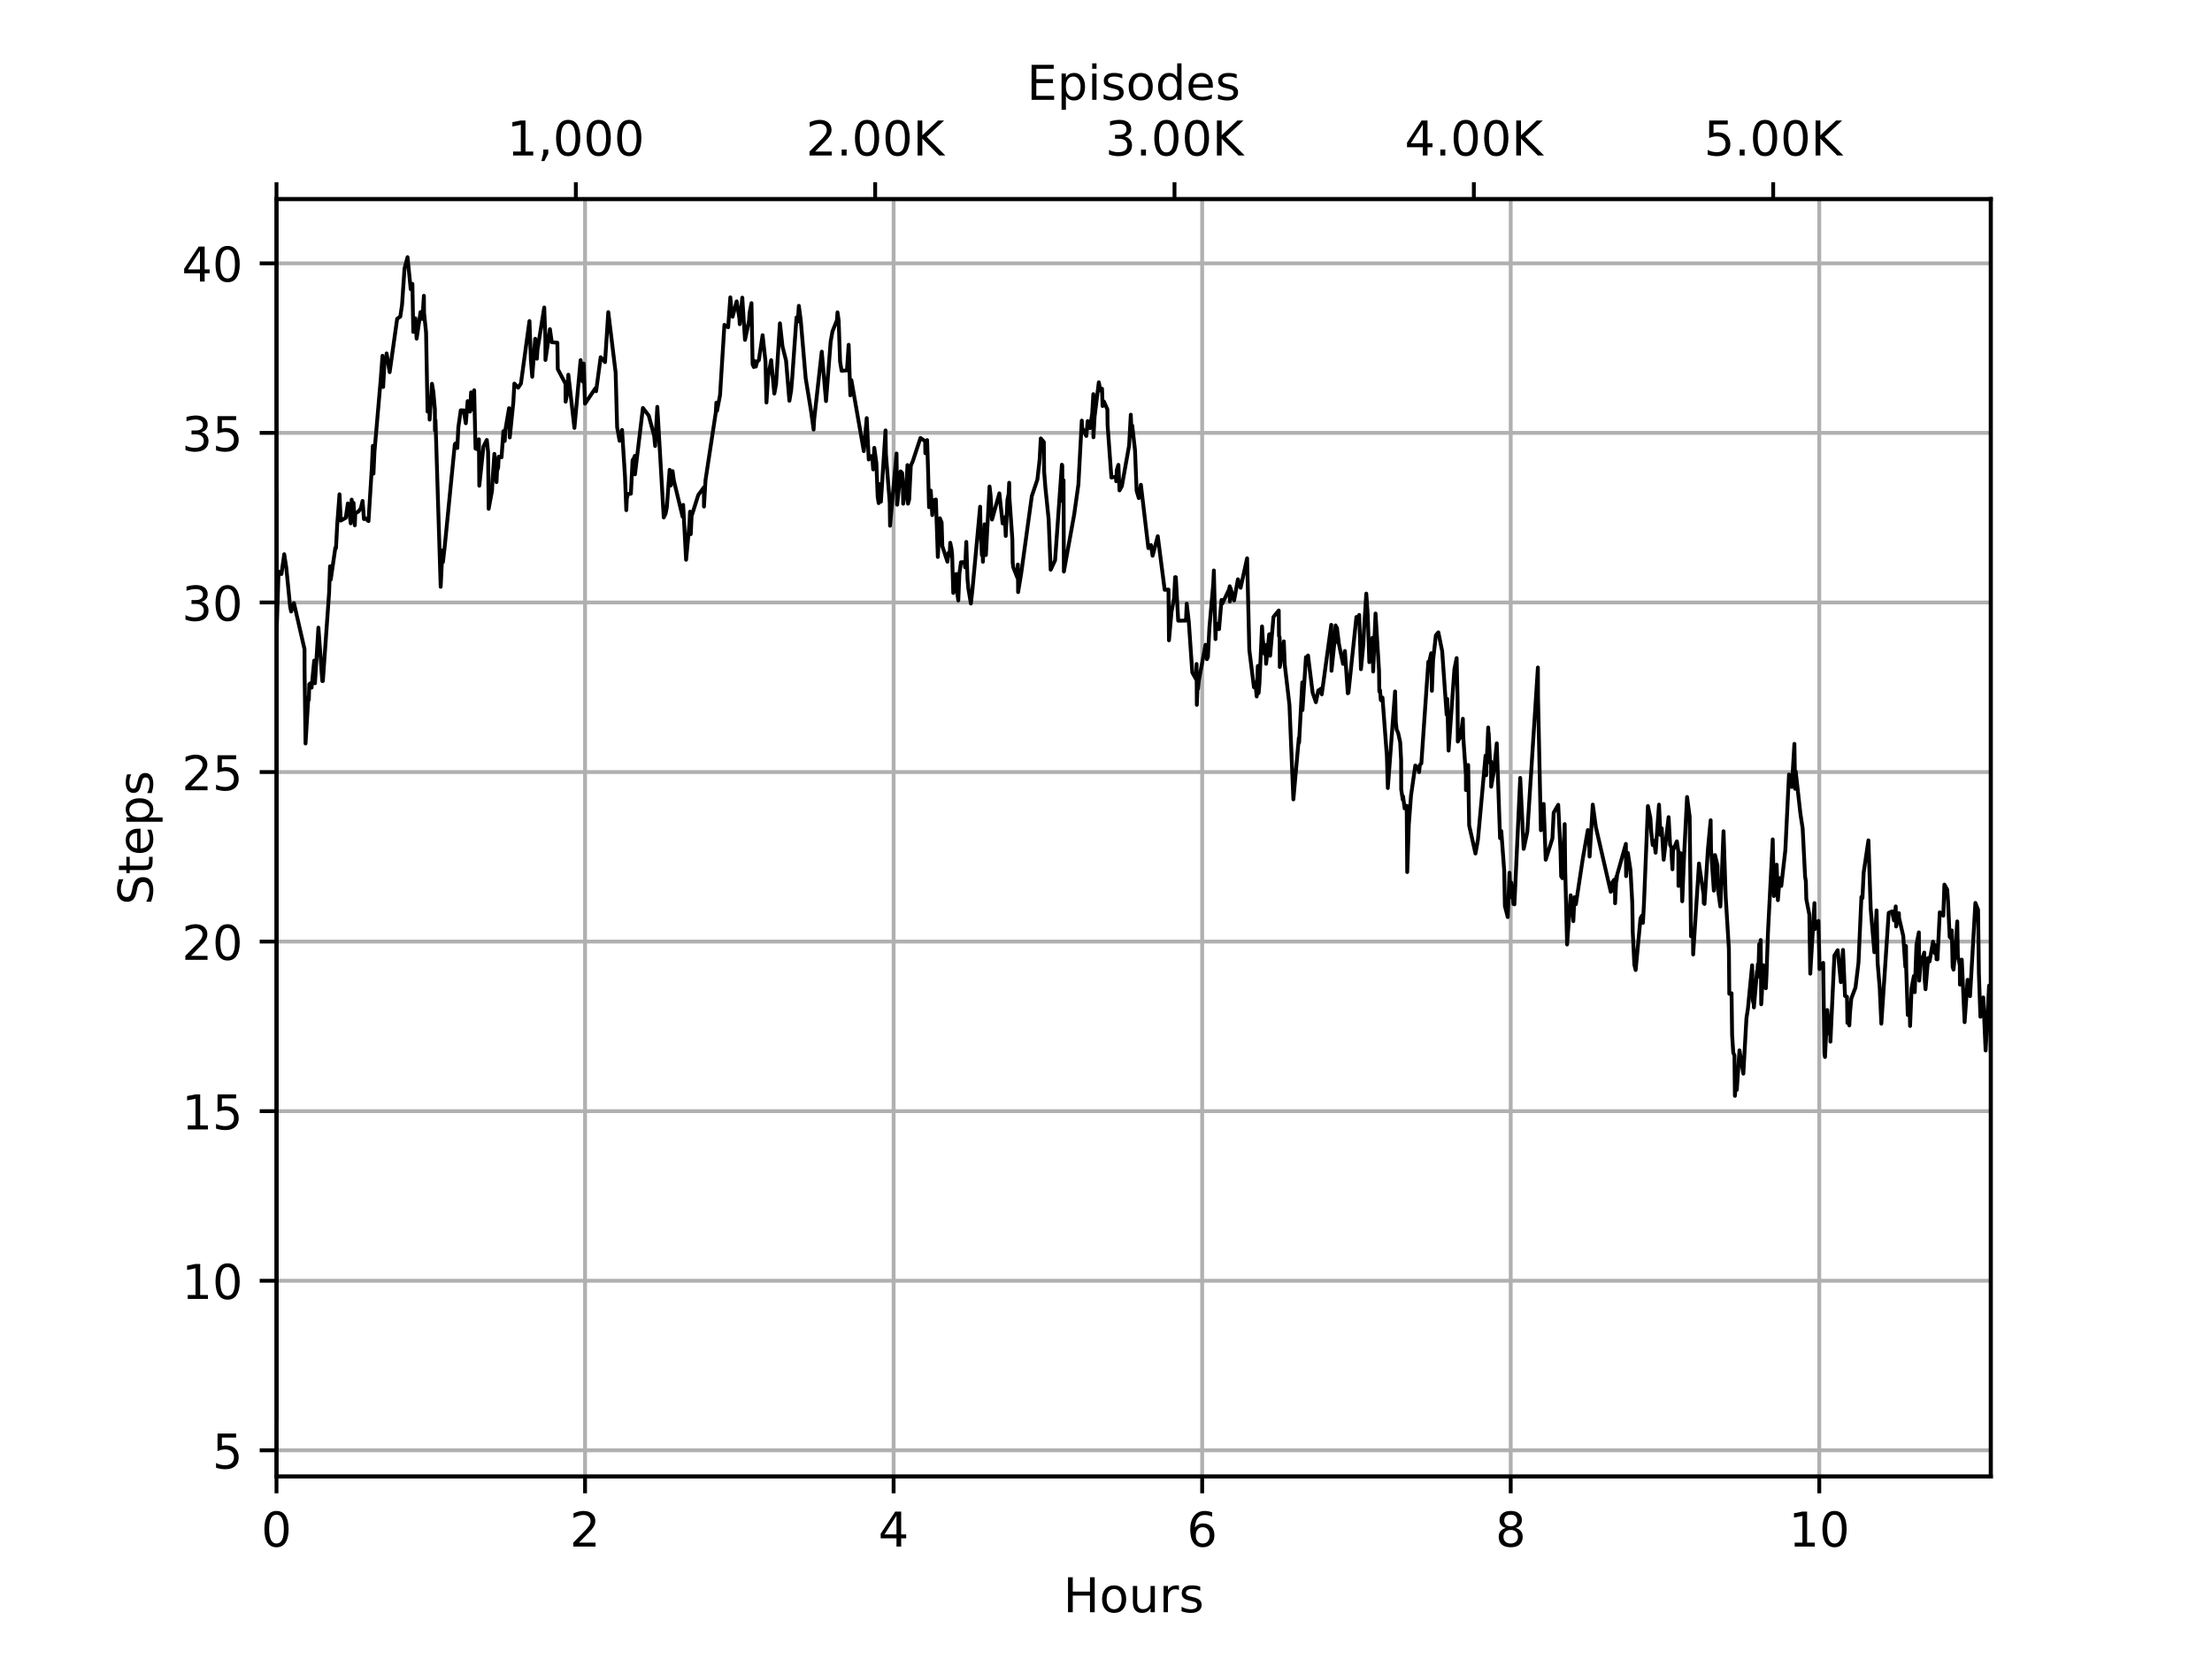 <?xml version="1.0" encoding="utf-8" standalone="no"?>
<!DOCTYPE svg PUBLIC "-//W3C//DTD SVG 1.1//EN"
  "http://www.w3.org/Graphics/SVG/1.1/DTD/svg11.dtd">
<!-- Created with matplotlib (https://matplotlib.org/) -->
<svg height="345.6pt" version="1.1" viewBox="0 0 460.8 345.6" width="460.8pt" xmlns="http://www.w3.org/2000/svg" xmlns:xlink="http://www.w3.org/1999/xlink">
 <defs>
  <style type="text/css">
*{stroke-linecap:butt;stroke-linejoin:round;}
  </style>
 </defs>
 <g id="figure_1">
  <g id="patch_1">
   <path d="M 0 345.6 
L 460.8 345.6 
L 460.8 0 
L 0 0 
z
" style="fill:#ffffff;"/>
  </g>
  <g id="axes_1">
   <g id="patch_2">
    <path d="M 57.6 307.584 
L 414.72 307.584 
L 414.72 41.472 
L 57.6 41.472 
z
" style="fill:#ffffff;"/>
   </g>
   <g id="matplotlib.axis_1">
    <g id="xtick_1">
     <g id="line2d_1">
      <path clip-path="url(#p9bf5116956)" d="M 57.6 307.584 
L 57.6 41.472 
" style="fill:none;stroke:#b0b0b0;stroke-linecap:square;stroke-width:0.8;"/>
     </g>
     <g id="line2d_2">
      <defs>
       <path d="M 0 0 
L 0 3.5 
" id="m0cd33190db" style="stroke:#000000;stroke-width:0.8;"/>
      </defs>
      <g>
       <use style="stroke:#000000;stroke-width:0.8;" x="57.6" xlink:href="#m0cd33190db" y="307.584"/>
      </g>
     </g>
     <g id="text_1">
      <!-- 0 -->
      <defs>
       <path d="M 31.781 66.406 
Q 24.172 66.406 20.328 58.906 
Q 16.5 51.422 16.5 36.375 
Q 16.5 21.391 20.328 13.891 
Q 24.172 6.391 31.781 6.391 
Q 39.453 6.391 43.281 13.891 
Q 47.125 21.391 47.125 36.375 
Q 47.125 51.422 43.281 58.906 
Q 39.453 66.406 31.781 66.406 
z
M 31.781 74.219 
Q 44.047 74.219 50.516 64.516 
Q 56.984 54.828 56.984 36.375 
Q 56.984 17.969 50.516 8.266 
Q 44.047 -1.422 31.781 -1.422 
Q 19.531 -1.422 13.062 8.266 
Q 6.594 17.969 6.594 36.375 
Q 6.594 54.828 13.062 64.516 
Q 19.531 74.219 31.781 74.219 
z
" id="DejaVuSans-48"/>
      </defs>
      <g transform="translate(54.419 322.182)scale(0.1 -0.1)">
       <use xlink:href="#DejaVuSans-48"/>
      </g>
     </g>
    </g>
    <g id="xtick_2">
     <g id="line2d_3">
      <path clip-path="url(#p9bf5116956)" d="M 121.878 307.584 
L 121.878 41.472 
" style="fill:none;stroke:#b0b0b0;stroke-linecap:square;stroke-width:0.8;"/>
     </g>
     <g id="line2d_4">
      <g>
       <use style="stroke:#000000;stroke-width:0.8;" x="121.878" xlink:href="#m0cd33190db" y="307.584"/>
      </g>
     </g>
     <g id="text_2">
      <!-- 2 -->
      <defs>
       <path d="M 19.188 8.297 
L 53.609 8.297 
L 53.609 0 
L 7.328 0 
L 7.328 8.297 
Q 12.938 14.109 22.625 23.891 
Q 32.328 33.688 34.812 36.531 
Q 39.547 41.844 41.422 45.531 
Q 43.312 49.219 43.312 52.781 
Q 43.312 58.594 39.234 62.25 
Q 35.156 65.922 28.609 65.922 
Q 23.969 65.922 18.812 64.312 
Q 13.672 62.703 7.812 59.422 
L 7.812 69.391 
Q 13.766 71.781 18.938 73 
Q 24.125 74.219 28.422 74.219 
Q 39.75 74.219 46.484 68.547 
Q 53.219 62.891 53.219 53.422 
Q 53.219 48.922 51.531 44.891 
Q 49.859 40.875 45.406 35.406 
Q 44.188 33.984 37.641 27.219 
Q 31.109 20.453 19.188 8.297 
z
" id="DejaVuSans-50"/>
      </defs>
      <g transform="translate(118.696 322.182)scale(0.1 -0.1)">
       <use xlink:href="#DejaVuSans-50"/>
      </g>
     </g>
    </g>
    <g id="xtick_3">
     <g id="line2d_5">
      <path clip-path="url(#p9bf5116956)" d="M 186.155 307.584 
L 186.155 41.472 
" style="fill:none;stroke:#b0b0b0;stroke-linecap:square;stroke-width:0.8;"/>
     </g>
     <g id="line2d_6">
      <g>
       <use style="stroke:#000000;stroke-width:0.8;" x="186.155" xlink:href="#m0cd33190db" y="307.584"/>
      </g>
     </g>
     <g id="text_3">
      <!-- 4 -->
      <defs>
       <path d="M 37.797 64.312 
L 12.891 25.391 
L 37.797 25.391 
z
M 35.203 72.906 
L 47.609 72.906 
L 47.609 25.391 
L 58.016 25.391 
L 58.016 17.188 
L 47.609 17.188 
L 47.609 0 
L 37.797 0 
L 37.797 17.188 
L 4.891 17.188 
L 4.891 26.703 
z
" id="DejaVuSans-52"/>
      </defs>
      <g transform="translate(182.974 322.182)scale(0.1 -0.1)">
       <use xlink:href="#DejaVuSans-52"/>
      </g>
     </g>
    </g>
    <g id="xtick_4">
     <g id="line2d_7">
      <path clip-path="url(#p9bf5116956)" d="M 250.433 307.584 
L 250.433 41.472 
" style="fill:none;stroke:#b0b0b0;stroke-linecap:square;stroke-width:0.8;"/>
     </g>
     <g id="line2d_8">
      <g>
       <use style="stroke:#000000;stroke-width:0.8;" x="250.433" xlink:href="#m0cd33190db" y="307.584"/>
      </g>
     </g>
     <g id="text_4">
      <!-- 6 -->
      <defs>
       <path d="M 33.016 40.375 
Q 26.375 40.375 22.484 35.828 
Q 18.609 31.297 18.609 23.391 
Q 18.609 15.531 22.484 10.953 
Q 26.375 6.391 33.016 6.391 
Q 39.656 6.391 43.531 10.953 
Q 47.406 15.531 47.406 23.391 
Q 47.406 31.297 43.531 35.828 
Q 39.656 40.375 33.016 40.375 
z
M 52.594 71.297 
L 52.594 62.312 
Q 48.875 64.062 45.094 64.984 
Q 41.312 65.922 37.594 65.922 
Q 27.828 65.922 22.672 59.328 
Q 17.531 52.734 16.797 39.406 
Q 19.672 43.656 24.016 45.922 
Q 28.375 48.188 33.594 48.188 
Q 44.578 48.188 50.953 41.516 
Q 57.328 34.859 57.328 23.391 
Q 57.328 12.156 50.688 5.359 
Q 44.047 -1.422 33.016 -1.422 
Q 20.359 -1.422 13.672 8.266 
Q 6.984 17.969 6.984 36.375 
Q 6.984 53.656 15.188 63.938 
Q 23.391 74.219 37.203 74.219 
Q 40.922 74.219 44.703 73.484 
Q 48.484 72.75 52.594 71.297 
z
" id="DejaVuSans-54"/>
      </defs>
      <g transform="translate(247.251 322.182)scale(0.1 -0.1)">
       <use xlink:href="#DejaVuSans-54"/>
      </g>
     </g>
    </g>
    <g id="xtick_5">
     <g id="line2d_9">
      <path clip-path="url(#p9bf5116956)" d="M 314.71 307.584 
L 314.71 41.472 
" style="fill:none;stroke:#b0b0b0;stroke-linecap:square;stroke-width:0.8;"/>
     </g>
     <g id="line2d_10">
      <g>
       <use style="stroke:#000000;stroke-width:0.8;" x="314.71" xlink:href="#m0cd33190db" y="307.584"/>
      </g>
     </g>
     <g id="text_5">
      <!-- 8 -->
      <defs>
       <path d="M 31.781 34.625 
Q 24.75 34.625 20.719 30.859 
Q 16.703 27.094 16.703 20.516 
Q 16.703 13.922 20.719 10.156 
Q 24.75 6.391 31.781 6.391 
Q 38.812 6.391 42.859 10.172 
Q 46.922 13.969 46.922 20.516 
Q 46.922 27.094 42.891 30.859 
Q 38.875 34.625 31.781 34.625 
z
M 21.922 38.812 
Q 15.578 40.375 12.031 44.719 
Q 8.5 49.078 8.5 55.328 
Q 8.5 64.062 14.719 69.141 
Q 20.953 74.219 31.781 74.219 
Q 42.672 74.219 48.875 69.141 
Q 55.078 64.062 55.078 55.328 
Q 55.078 49.078 51.531 44.719 
Q 48 40.375 41.703 38.812 
Q 48.828 37.156 52.797 32.312 
Q 56.781 27.484 56.781 20.516 
Q 56.781 9.906 50.312 4.234 
Q 43.844 -1.422 31.781 -1.422 
Q 19.734 -1.422 13.25 4.234 
Q 6.781 9.906 6.781 20.516 
Q 6.781 27.484 10.781 32.312 
Q 14.797 37.156 21.922 38.812 
z
M 18.312 54.391 
Q 18.312 48.734 21.844 45.562 
Q 25.391 42.391 31.781 42.391 
Q 38.141 42.391 41.719 45.562 
Q 45.312 48.734 45.312 54.391 
Q 45.312 60.062 41.719 63.234 
Q 38.141 66.406 31.781 66.406 
Q 25.391 66.406 21.844 63.234 
Q 18.312 60.062 18.312 54.391 
z
" id="DejaVuSans-56"/>
      </defs>
      <g transform="translate(311.529 322.182)scale(0.1 -0.1)">
       <use xlink:href="#DejaVuSans-56"/>
      </g>
     </g>
    </g>
    <g id="xtick_6">
     <g id="line2d_11">
      <path clip-path="url(#p9bf5116956)" d="M 378.988 307.584 
L 378.988 41.472 
" style="fill:none;stroke:#b0b0b0;stroke-linecap:square;stroke-width:0.8;"/>
     </g>
     <g id="line2d_12">
      <g>
       <use style="stroke:#000000;stroke-width:0.8;" x="378.988" xlink:href="#m0cd33190db" y="307.584"/>
      </g>
     </g>
     <g id="text_6">
      <!-- 10 -->
      <defs>
       <path d="M 12.406 8.297 
L 28.516 8.297 
L 28.516 63.922 
L 10.984 60.406 
L 10.984 69.391 
L 28.422 72.906 
L 38.281 72.906 
L 38.281 8.297 
L 54.391 8.297 
L 54.391 0 
L 12.406 0 
z
" id="DejaVuSans-49"/>
      </defs>
      <g transform="translate(372.625 322.182)scale(0.1 -0.1)">
       <use xlink:href="#DejaVuSans-49"/>
       <use x="63.623" xlink:href="#DejaVuSans-48"/>
      </g>
     </g>
    </g>
    <g id="text_7">
     <!-- Hours -->
     <defs>
      <path d="M 9.812 72.906 
L 19.672 72.906 
L 19.672 43.016 
L 55.516 43.016 
L 55.516 72.906 
L 65.375 72.906 
L 65.375 0 
L 55.516 0 
L 55.516 34.719 
L 19.672 34.719 
L 19.672 0 
L 9.812 0 
z
" id="DejaVuSans-72"/>
      <path d="M 30.609 48.391 
Q 23.391 48.391 19.188 42.75 
Q 14.984 37.109 14.984 27.297 
Q 14.984 17.484 19.156 11.844 
Q 23.344 6.203 30.609 6.203 
Q 37.797 6.203 41.984 11.859 
Q 46.188 17.531 46.188 27.297 
Q 46.188 37.016 41.984 42.703 
Q 37.797 48.391 30.609 48.391 
z
M 30.609 56 
Q 42.328 56 49.016 48.375 
Q 55.719 40.766 55.719 27.297 
Q 55.719 13.875 49.016 6.219 
Q 42.328 -1.422 30.609 -1.422 
Q 18.844 -1.422 12.172 6.219 
Q 5.516 13.875 5.516 27.297 
Q 5.516 40.766 12.172 48.375 
Q 18.844 56 30.609 56 
z
" id="DejaVuSans-111"/>
      <path d="M 8.5 21.578 
L 8.5 54.688 
L 17.484 54.688 
L 17.484 21.922 
Q 17.484 14.156 20.5 10.266 
Q 23.531 6.391 29.594 6.391 
Q 36.859 6.391 41.078 11.031 
Q 45.312 15.672 45.312 23.688 
L 45.312 54.688 
L 54.297 54.688 
L 54.297 0 
L 45.312 0 
L 45.312 8.406 
Q 42.047 3.422 37.719 1 
Q 33.406 -1.422 27.688 -1.422 
Q 18.266 -1.422 13.375 4.438 
Q 8.5 10.297 8.5 21.578 
z
M 31.109 56 
z
" id="DejaVuSans-117"/>
      <path d="M 41.109 46.297 
Q 39.594 47.172 37.812 47.578 
Q 36.031 48 33.891 48 
Q 26.266 48 22.188 43.047 
Q 18.109 38.094 18.109 28.812 
L 18.109 0 
L 9.078 0 
L 9.078 54.688 
L 18.109 54.688 
L 18.109 46.188 
Q 20.953 51.172 25.484 53.578 
Q 30.031 56 36.531 56 
Q 37.453 56 38.578 55.875 
Q 39.703 55.766 41.062 55.516 
z
" id="DejaVuSans-114"/>
      <path d="M 44.281 53.078 
L 44.281 44.578 
Q 40.484 46.531 36.375 47.5 
Q 32.281 48.484 27.875 48.484 
Q 21.188 48.484 17.844 46.438 
Q 14.5 44.391 14.5 40.281 
Q 14.5 37.156 16.891 35.375 
Q 19.281 33.594 26.516 31.984 
L 29.594 31.297 
Q 39.156 29.25 43.188 25.516 
Q 47.219 21.781 47.219 15.094 
Q 47.219 7.469 41.188 3.016 
Q 35.156 -1.422 24.609 -1.422 
Q 20.219 -1.422 15.453 -0.562 
Q 10.688 0.297 5.422 2 
L 5.422 11.281 
Q 10.406 8.688 15.234 7.391 
Q 20.062 6.109 24.812 6.109 
Q 31.156 6.109 34.562 8.281 
Q 37.984 10.453 37.984 14.406 
Q 37.984 18.062 35.516 20.016 
Q 33.062 21.969 24.703 23.781 
L 21.578 24.516 
Q 13.234 26.266 9.516 29.906 
Q 5.812 33.547 5.812 39.891 
Q 5.812 47.609 11.281 51.797 
Q 16.75 56 26.812 56 
Q 31.781 56 36.172 55.266 
Q 40.578 54.547 44.281 53.078 
z
" id="DejaVuSans-115"/>
     </defs>
     <g transform="translate(221.512 335.861)scale(0.1 -0.1)">
      <use xlink:href="#DejaVuSans-72"/>
      <use x="75.195" xlink:href="#DejaVuSans-111"/>
      <use x="136.377" xlink:href="#DejaVuSans-117"/>
      <use x="199.756" xlink:href="#DejaVuSans-114"/>
      <use x="240.869" xlink:href="#DejaVuSans-115"/>
     </g>
    </g>
   </g>
   <g id="matplotlib.axis_2">
    <g id="ytick_1">
     <g id="line2d_13">
      <path clip-path="url(#p9bf5116956)" d="M 57.6 302.126 
L 414.72 302.126 
" style="fill:none;stroke:#b0b0b0;stroke-linecap:square;stroke-width:0.8;"/>
     </g>
     <g id="line2d_14">
      <defs>
       <path d="M 0 0 
L -3.5 0 
" id="mc418447723" style="stroke:#000000;stroke-width:0.8;"/>
      </defs>
      <g>
       <use style="stroke:#000000;stroke-width:0.8;" x="57.6" xlink:href="#mc418447723" y="302.126"/>
      </g>
     </g>
     <g id="text_8">
      <!-- 5 -->
      <defs>
       <path d="M 10.797 72.906 
L 49.516 72.906 
L 49.516 64.594 
L 19.828 64.594 
L 19.828 46.734 
Q 21.969 47.469 24.109 47.828 
Q 26.266 48.188 28.422 48.188 
Q 40.625 48.188 47.75 41.5 
Q 54.891 34.812 54.891 23.391 
Q 54.891 11.625 47.562 5.094 
Q 40.234 -1.422 26.906 -1.422 
Q 22.312 -1.422 17.547 -0.641 
Q 12.797 0.141 7.719 1.703 
L 7.719 11.625 
Q 12.109 9.234 16.797 8.062 
Q 21.484 6.891 26.703 6.891 
Q 35.156 6.891 40.078 11.328 
Q 45.016 15.766 45.016 23.391 
Q 45.016 31 40.078 35.438 
Q 35.156 39.891 26.703 39.891 
Q 22.75 39.891 18.812 39.016 
Q 14.891 38.141 10.797 36.281 
z
" id="DejaVuSans-53"/>
      </defs>
      <g transform="translate(44.237 305.925)scale(0.1 -0.1)">
       <use xlink:href="#DejaVuSans-53"/>
      </g>
     </g>
    </g>
    <g id="ytick_2">
     <g id="line2d_15">
      <path clip-path="url(#p9bf5116956)" d="M 57.6 266.801 
L 414.72 266.801 
" style="fill:none;stroke:#b0b0b0;stroke-linecap:square;stroke-width:0.8;"/>
     </g>
     <g id="line2d_16">
      <g>
       <use style="stroke:#000000;stroke-width:0.8;" x="57.6" xlink:href="#mc418447723" y="266.801"/>
      </g>
     </g>
     <g id="text_9">
      <!-- 10 -->
      <g transform="translate(37.875 270.6)scale(0.1 -0.1)">
       <use xlink:href="#DejaVuSans-49"/>
       <use x="63.623" xlink:href="#DejaVuSans-48"/>
      </g>
     </g>
    </g>
    <g id="ytick_3">
     <g id="line2d_17">
      <path clip-path="url(#p9bf5116956)" d="M 57.6 231.477 
L 414.72 231.477 
" style="fill:none;stroke:#b0b0b0;stroke-linecap:square;stroke-width:0.8;"/>
     </g>
     <g id="line2d_18">
      <g>
       <use style="stroke:#000000;stroke-width:0.8;" x="57.6" xlink:href="#mc418447723" y="231.477"/>
      </g>
     </g>
     <g id="text_10">
      <!-- 15 -->
      <g transform="translate(37.875 235.276)scale(0.1 -0.1)">
       <use xlink:href="#DejaVuSans-49"/>
       <use x="63.623" xlink:href="#DejaVuSans-53"/>
      </g>
     </g>
    </g>
    <g id="ytick_4">
     <g id="line2d_19">
      <path clip-path="url(#p9bf5116956)" d="M 57.6 196.152 
L 414.72 196.152 
" style="fill:none;stroke:#b0b0b0;stroke-linecap:square;stroke-width:0.8;"/>
     </g>
     <g id="line2d_20">
      <g>
       <use style="stroke:#000000;stroke-width:0.8;" x="57.6" xlink:href="#mc418447723" y="196.152"/>
      </g>
     </g>
     <g id="text_11">
      <!-- 20 -->
      <g transform="translate(37.875 199.952)scale(0.1 -0.1)">
       <use xlink:href="#DejaVuSans-50"/>
       <use x="63.623" xlink:href="#DejaVuSans-48"/>
      </g>
     </g>
    </g>
    <g id="ytick_5">
     <g id="line2d_21">
      <path clip-path="url(#p9bf5116956)" d="M 57.6 160.828 
L 414.72 160.828 
" style="fill:none;stroke:#b0b0b0;stroke-linecap:square;stroke-width:0.8;"/>
     </g>
     <g id="line2d_22">
      <g>
       <use style="stroke:#000000;stroke-width:0.8;" x="57.6" xlink:href="#mc418447723" y="160.828"/>
      </g>
     </g>
     <g id="text_12">
      <!-- 25 -->
      <g transform="translate(37.875 164.627)scale(0.1 -0.1)">
       <use xlink:href="#DejaVuSans-50"/>
       <use x="63.623" xlink:href="#DejaVuSans-53"/>
      </g>
     </g>
    </g>
    <g id="ytick_6">
     <g id="line2d_23">
      <path clip-path="url(#p9bf5116956)" d="M 57.6 125.504 
L 414.72 125.504 
" style="fill:none;stroke:#b0b0b0;stroke-linecap:square;stroke-width:0.8;"/>
     </g>
     <g id="line2d_24">
      <g>
       <use style="stroke:#000000;stroke-width:0.8;" x="57.6" xlink:href="#mc418447723" y="125.504"/>
      </g>
     </g>
     <g id="text_13">
      <!-- 30 -->
      <defs>
       <path d="M 40.578 39.312 
Q 47.656 37.797 51.625 33 
Q 55.609 28.219 55.609 21.188 
Q 55.609 10.406 48.188 4.484 
Q 40.766 -1.422 27.094 -1.422 
Q 22.516 -1.422 17.656 -0.516 
Q 12.797 0.391 7.625 2.203 
L 7.625 11.719 
Q 11.719 9.328 16.594 8.109 
Q 21.484 6.891 26.812 6.891 
Q 36.078 6.891 40.938 10.547 
Q 45.797 14.203 45.797 21.188 
Q 45.797 27.641 41.281 31.266 
Q 36.766 34.906 28.719 34.906 
L 20.219 34.906 
L 20.219 43.016 
L 29.109 43.016 
Q 36.375 43.016 40.234 45.922 
Q 44.094 48.828 44.094 54.297 
Q 44.094 59.906 40.109 62.906 
Q 36.141 65.922 28.719 65.922 
Q 24.656 65.922 20.016 65.031 
Q 15.375 64.156 9.812 62.312 
L 9.812 71.094 
Q 15.438 72.656 20.344 73.438 
Q 25.25 74.219 29.594 74.219 
Q 40.828 74.219 47.359 69.109 
Q 53.906 64.016 53.906 55.328 
Q 53.906 49.266 50.438 45.094 
Q 46.969 40.922 40.578 39.312 
z
" id="DejaVuSans-51"/>
      </defs>
      <g transform="translate(37.875 129.303)scale(0.1 -0.1)">
       <use xlink:href="#DejaVuSans-51"/>
       <use x="63.623" xlink:href="#DejaVuSans-48"/>
      </g>
     </g>
    </g>
    <g id="ytick_7">
     <g id="line2d_25">
      <path clip-path="url(#p9bf5116956)" d="M 57.6 90.179 
L 414.72 90.179 
" style="fill:none;stroke:#b0b0b0;stroke-linecap:square;stroke-width:0.8;"/>
     </g>
     <g id="line2d_26">
      <g>
       <use style="stroke:#000000;stroke-width:0.8;" x="57.6" xlink:href="#mc418447723" y="90.179"/>
      </g>
     </g>
     <g id="text_14">
      <!-- 35 -->
      <g transform="translate(37.875 93.979)scale(0.1 -0.1)">
       <use xlink:href="#DejaVuSans-51"/>
       <use x="63.623" xlink:href="#DejaVuSans-53"/>
      </g>
     </g>
    </g>
    <g id="ytick_8">
     <g id="line2d_27">
      <path clip-path="url(#p9bf5116956)" d="M 57.6 54.855 
L 414.72 54.855 
" style="fill:none;stroke:#b0b0b0;stroke-linecap:square;stroke-width:0.8;"/>
     </g>
     <g id="line2d_28">
      <g>
       <use style="stroke:#000000;stroke-width:0.8;" x="57.6" xlink:href="#mc418447723" y="54.855"/>
      </g>
     </g>
     <g id="text_15">
      <!-- 40 -->
      <g transform="translate(37.875 58.654)scale(0.1 -0.1)">
       <use xlink:href="#DejaVuSans-52"/>
       <use x="63.623" xlink:href="#DejaVuSans-48"/>
      </g>
     </g>
    </g>
    <g id="text_16">
     <!-- Steps -->
     <defs>
      <path d="M 53.516 70.516 
L 53.516 60.891 
Q 47.906 63.578 42.922 64.891 
Q 37.938 66.219 33.297 66.219 
Q 25.25 66.219 20.875 63.094 
Q 16.5 59.969 16.5 54.203 
Q 16.5 49.359 19.406 46.891 
Q 22.312 44.438 30.422 42.922 
L 36.375 41.703 
Q 47.406 39.594 52.656 34.297 
Q 57.906 29 57.906 20.125 
Q 57.906 9.516 50.797 4.047 
Q 43.703 -1.422 29.984 -1.422 
Q 24.812 -1.422 18.969 -0.25 
Q 13.141 0.922 6.891 3.219 
L 6.891 13.375 
Q 12.891 10.016 18.656 8.297 
Q 24.422 6.594 29.984 6.594 
Q 38.422 6.594 43.016 9.906 
Q 47.609 13.234 47.609 19.391 
Q 47.609 24.75 44.312 27.781 
Q 41.016 30.812 33.5 32.328 
L 27.484 33.5 
Q 16.453 35.688 11.516 40.375 
Q 6.594 45.062 6.594 53.422 
Q 6.594 63.094 13.406 68.656 
Q 20.219 74.219 32.172 74.219 
Q 37.312 74.219 42.625 73.281 
Q 47.953 72.359 53.516 70.516 
z
" id="DejaVuSans-83"/>
      <path d="M 18.312 70.219 
L 18.312 54.688 
L 36.812 54.688 
L 36.812 47.703 
L 18.312 47.703 
L 18.312 18.016 
Q 18.312 11.328 20.141 9.422 
Q 21.969 7.516 27.594 7.516 
L 36.812 7.516 
L 36.812 0 
L 27.594 0 
Q 17.188 0 13.234 3.875 
Q 9.281 7.766 9.281 18.016 
L 9.281 47.703 
L 2.688 47.703 
L 2.688 54.688 
L 9.281 54.688 
L 9.281 70.219 
z
" id="DejaVuSans-116"/>
      <path d="M 56.203 29.594 
L 56.203 25.203 
L 14.891 25.203 
Q 15.484 15.922 20.484 11.062 
Q 25.484 6.203 34.422 6.203 
Q 39.594 6.203 44.453 7.469 
Q 49.312 8.734 54.109 11.281 
L 54.109 2.781 
Q 49.266 0.734 44.188 -0.344 
Q 39.109 -1.422 33.891 -1.422 
Q 20.797 -1.422 13.156 6.188 
Q 5.516 13.812 5.516 26.812 
Q 5.516 40.234 12.766 48.109 
Q 20.016 56 32.328 56 
Q 43.359 56 49.781 48.891 
Q 56.203 41.797 56.203 29.594 
z
M 47.219 32.234 
Q 47.125 39.594 43.094 43.984 
Q 39.062 48.391 32.422 48.391 
Q 24.906 48.391 20.391 44.141 
Q 15.875 39.891 15.188 32.172 
z
" id="DejaVuSans-101"/>
      <path d="M 18.109 8.203 
L 18.109 -20.797 
L 9.078 -20.797 
L 9.078 54.688 
L 18.109 54.688 
L 18.109 46.391 
Q 20.953 51.266 25.266 53.625 
Q 29.594 56 35.594 56 
Q 45.562 56 51.781 48.094 
Q 58.016 40.188 58.016 27.297 
Q 58.016 14.406 51.781 6.484 
Q 45.562 -1.422 35.594 -1.422 
Q 29.594 -1.422 25.266 0.953 
Q 20.953 3.328 18.109 8.203 
z
M 48.688 27.297 
Q 48.688 37.203 44.609 42.844 
Q 40.531 48.484 33.406 48.484 
Q 26.266 48.484 22.188 42.844 
Q 18.109 37.203 18.109 27.297 
Q 18.109 17.391 22.188 11.75 
Q 26.266 6.109 33.406 6.109 
Q 40.531 6.109 44.609 11.75 
Q 48.688 17.391 48.688 27.297 
z
" id="DejaVuSans-112"/>
     </defs>
     <g transform="translate(31.795 188.518)rotate(-90)scale(0.1 -0.1)">
      <use xlink:href="#DejaVuSans-83"/>
      <use x="63.477" xlink:href="#DejaVuSans-116"/>
      <use x="102.686" xlink:href="#DejaVuSans-101"/>
      <use x="164.209" xlink:href="#DejaVuSans-112"/>
      <use x="227.686" xlink:href="#DejaVuSans-115"/>
     </g>
    </g>
   </g>
   <g id="line2d_29">
    <path clip-path="url(#p9bf5116956)" d="M 57.6 295.488 
L 57.6 102.487 
L 57.601 132.561 
L 58.029 119.06 
L 58.64 119.581 
L 59.206 115.452 
L 59.638 118.247 
L 60.444 126.416 
L 60.656 127.394 
L 61.233 125.629 
L 63.438 135.248 
L 63.441 139.15 
L 63.647 154.886 
L 64.238 145.24 
L 64.338 145.784 
L 64.43 142.552 
L 64.593 142.376 
L 64.905 143.252 
L 65.453 137.611 
L 65.591 139.798 
L 65.61 142.338 
L 66.33 130.752 
L 67.147 141.885 
L 67.259 141.872 
L 68.558 123.472 
L 68.753 117.957 
L 68.9 120.745 
L 69.864 114.091 
L 69.992 114.176 
L 70.248 109.258 
L 70.724 102.965 
L 70.986 108.453 
L 72.03 107.868 
L 72.466 104.866 
L 72.708 106.15 
L 73.06 109.025 
L 73.26 104.082 
L 73.44 105.379 
L 73.545 107.222 
L 73.651 104.762 
L 73.912 109.429 
L 74.015 106.924 
L 74.626 106.594 
L 75.17 105.892 
L 75.532 104.351 
L 75.82 108.13 
L 75.96 107.886 
L 76.766 108.551 
L 77.464 97.358 
L 77.668 92.877 
L 77.8 98.664 
L 78.006 94.131 
L 79.308 79.09 
L 79.682 74.118 
L 79.818 80.614 
L 80.126 74.944 
L 80.435 75.452 
L 80.536 73.627 
L 81.173 77.525 
L 82.736 66.408 
L 83.388 65.947 
L 83.749 63.539 
L 84.273 55.917 
L 84.897 53.568 
L 85.561 60.252 
L 85.91 59.136 
L 86.092 69.146 
L 86.426 67.98 
L 86.536 66.304 
L 86.794 70.542 
L 87.605 65.018 
L 87.929 64.962 
L 87.991 66.455 
L 88.307 61.618 
L 88.336 65.157 
L 88.758 69.24 
L 89.067 85.745 
L 89.472 84.19 
L 89.499 87.419 
L 89.986 79.945 
L 90.275 81.626 
L 90.598 85.334 
L 90.609 89.67 
L 90.718 87.56 
L 91.8 122.24 
L 92.172 114.646 
L 92.272 117.091 
L 92.662 113.684 
L 94.747 92.556 
L 94.902 92.363 
L 95.266 93.328 
L 95.482 89.007 
L 95.989 85.475 
L 96.612 85.5 
L 97.038 88.175 
L 97.418 83.561 
L 97.922 85.752 
L 98.138 81.731 
L 98.56 85.307 
L 98.778 81.303 
L 99.057 93.428 
L 99.657 93.7 
L 99.762 91.51 
L 99.845 101.176 
L 100.71 93.047 
L 101.412 91.653 
L 101.677 94.146 
L 101.797 106.001 
L 102.5 102.224 
L 102.608 99.864 
L 102.991 94.549 
L 103.43 100.443 
L 103.543 98.118 
L 103.776 97.39 
L 103.883 95.126 
L 104.48 95.263 
L 104.87 89.827 
L 105.146 91.856 
L 105.254 89.703 
L 106.046 85.031 
L 106.19 91.129 
L 106.932 83.853 
L 107.154 79.907 
L 107.946 80.76 
L 108.519 79.895 
L 110.296 66.879 
L 110.596 74.97 
L 110.871 78.489 
L 111.492 70.576 
L 111.844 74.726 
L 111.959 72.916 
L 113.374 64.056 
L 113.613 70.498 
L 113.626 74.989 
L 114.559 68.569 
L 114.947 71.284 
L 116.113 71.398 
L 116.198 76.903 
L 117.804 79.939 
L 117.826 83.677 
L 118.172 81.925 
L 118.397 78.056 
L 119.662 89.15 
L 120.949 75.025 
L 121.371 79.503 
L 121.596 75.729 
L 121.866 84.094 
L 124.021 80.9 
L 124.178 81.502 
L 125.129 74.416 
L 126.038 75.433 
L 126.716 65.019 
L 128.248 77.617 
L 128.56 89.02 
L 129.074 91.829 
L 129.582 89.563 
L 130.205 99.38 
L 130.469 106.278 
L 130.577 103.836 
L 130.816 102.908 
L 131.427 102.84 
L 131.777 95.863 
L 132.016 95.528 
L 132.259 94.952 
L 132.275 98.813 
L 133.93 84.992 
L 135.148 86.576 
L 136.276 90.804 
L 136.479 92.91 
L 136.93 84.753 
L 138.27 107.801 
L 138.662 106.987 
L 138.911 105.701 
L 139.492 97.872 
L 139.749 101.127 
L 140.107 98.143 
L 140.383 100.121 
L 142.198 107.643 
L 142.314 105.174 
L 142.926 116.61 
L 143.63 109.087 
L 143.747 106.59 
L 143.899 111.279 
L 144.112 106.662 
L 144.183 107.18 
L 145.456 103.137 
L 146.638 101.513 
L 146.65 105.525 
L 146.971 100.019 
L 149.113 85.927 
L 149.231 83.893 
L 149.365 85.597 
L 149.995 82.319 
L 150.91 67.677 
L 151.687 68.18 
L 152.141 61.944 
L 152.294 63.712 
L 152.613 65.979 
L 153.463 62.776 
L 154.037 66.352 
L 154.104 67.535 
L 154.633 62.005 
L 155.198 70.804 
L 156.04 66.792 
L 156.158 65.14 
L 156.547 63.15 
L 156.78 75.896 
L 157.029 76.459 
L 157.216 75.207 
L 157.452 76.37 
L 157.732 75.33 
L 158.079 75.041 
L 158.864 69.828 
L 159.462 75.249 
L 159.666 83.858 
L 159.993 78.552 
L 160.649 75.028 
L 161.305 81.993 
L 161.671 79.987 
L 162.472 67.356 
L 163.01 72.185 
L 163.746 75.093 
L 164.444 83.488 
L 164.808 81.366 
L 165.019 78.904 
L 165.927 66.128 
L 166.181 66.988 
L 166.413 63.71 
L 166.809 66.715 
L 167.834 78.761 
L 168.977 85.757 
L 169.488 89.485 
L 169.607 87.379 
L 171.189 73.256 
L 172.074 83.557 
L 173.04 71.17 
L 173.419 69.033 
L 174.348 66.716 
L 174.467 65.066 
L 174.71 66.81 
L 175.005 75.309 
L 175.325 77.255 
L 176.439 77.153 
L 176.79 71.823 
L 177.136 82.364 
L 177.357 79.184 
L 179.949 93.975 
L 180.553 87.096 
L 180.974 95.726 
L 181.467 95.019 
L 181.768 95.985 
L 181.897 97.79 
L 182.133 93.292 
L 182.563 96.427 
L 182.835 103.488 
L 183.046 104.813 
L 183.337 100.841 
L 183.512 104.519 
L 184.47 89.674 
L 184.55 94.571 
L 185.344 104.656 
L 185.415 109.52 
L 186.762 94.478 
L 186.898 105.141 
L 187.624 98.2 
L 187.941 98.56 
L 188.067 100.249 
L 188.152 104.931 
L 188.809 101.533 
L 189.042 96.887 
L 189.149 104.927 
L 189.394 104.059 
L 189.738 97.011 
L 190.152 96.07 
L 191.749 91.24 
L 192.726 91.912 
L 192.765 94.421 
L 193.021 93.874 
L 193.135 91.681 
L 193.346 98.432 
L 193.536 105.663 
L 193.898 102.205 
L 194.208 107.302 
L 194.405 104.264 
L 194.961 104.056 
L 195.367 116.024 
L 195.796 107.962 
L 196.159 108.848 
L 196.306 113.771 
L 197.367 117.012 
L 197.617 115.156 
L 197.83 115.696 
L 197.949 113.066 
L 198.222 114.353 
L 198.349 115.558 
L 198.582 123.52 
L 199.219 119.563 
L 199.245 122.366 
L 199.629 125.089 
L 199.862 119.51 
L 200.189 117.124 
L 200.926 117.1 
L 201.059 118.196 
L 201.297 112.89 
L 201.542 120.597 
L 201.727 122.605 
L 202.252 125.729 
L 202.576 122.842 
L 204.181 105.555 
L 204.258 110.155 
L 204.553 115.667 
L 204.668 113.038 
L 204.757 117.027 
L 205.105 109.216 
L 205.261 109.299 
L 205.374 111.529 
L 205.381 115.623 
L 206.14 101.344 
L 206.352 103.173 
L 206.655 108.238 
L 208.186 102.772 
L 208.869 109.052 
L 209.345 107.74 
L 209.512 111.652 
L 209.862 104.157 
L 210.113 102.938 
L 210.232 100.564 
L 210.263 103.465 
L 210.892 112.375 
L 210.96 117.21 
L 211.084 118.175 
L 211.925 120.32 
L 212.038 117.598 
L 212.093 123.351 
L 212.736 119.428 
L 214.947 103.336 
L 216.109 99.888 
L 216.578 95.745 
L 216.814 91.328 
L 217.452 92.101 
L 217.516 98.287 
L 217.772 101.528 
L 218.45 108.157 
L 218.873 118.684 
L 218.953 118.538 
L 219.795 116.711 
L 221.208 96.803 
L 221.292 96.953 
L 221.328 104.375 
L 221.557 100.04 
L 221.624 119.062 
L 223.767 107.198 
L 224.65 100.948 
L 225.357 87.621 
L 225.414 89.085 
L 226.294 90.824 
L 226.59 87.72 
L 227.062 89.188 
L 227.527 86.14 
L 227.762 82.104 
L 227.784 91.091 
L 228.019 86.858 
L 228.903 79.64 
L 229.223 81.35 
L 229.575 80.978 
L 229.684 84.584 
L 229.954 83.626 
L 230.688 85.27 
L 230.726 88.477 
L 231.525 99.472 
L 232.465 99.301 
L 232.527 100.249 
L 232.647 97.928 
L 232.984 96.838 
L 233.214 102.165 
L 233.706 101.272 
L 235.219 92.772 
L 235.566 86.387 
L 235.747 90.789 
L 235.865 88.658 
L 236.443 93.761 
L 236.779 102.256 
L 237.232 103.756 
L 237.667 100.982 
L 239.226 114.179 
L 239.381 114.155 
L 239.774 113.553 
L 240.108 115.776 
L 241.184 111.701 
L 242.622 122.864 
L 243.416 122.826 
L 243.519 133.388 
L 244.047 127.46 
L 244.591 124.518 
L 244.805 120.228 
L 244.83 123.018 
L 244.945 120.242 
L 245.442 129.3 
L 247.015 129.286 
L 247.094 128.645 
L 247.214 125.756 
L 247.65 129.541 
L 248.378 140.09 
L 249.146 141.466 
L 249.267 138.321 
L 249.322 146.837 
L 249.563 140.397 
L 249.577 143.49 
L 249.732 141.845 
L 251.129 134.317 
L 251.425 137.319 
L 251.628 136.902 
L 251.943 130.748 
L 252.747 121.584 
L 252.87 118.837 
L 253.212 133.141 
L 253.328 130.162 
L 253.758 129.895 
L 253.948 131.067 
L 254.466 124.969 
L 254.6 125.753 
L 254.745 125.517 
L 256.028 122.812 
L 256.181 122.127 
L 256.2 125.303 
L 256.322 122.482 
L 257.083 125.089 
L 257.882 120.676 
L 258.442 122.443 
L 259.796 116.299 
L 260.258 135.415 
L 261.222 143.173 
L 261.506 142.178 
L 261.791 145.094 
L 262.028 138.723 
L 262.065 144.49 
L 262.195 144.354 
L 262.362 142.443 
L 262.904 130.493 
L 263.072 133.277 
L 263.443 136.233 
L 263.608 134.367 
L 263.751 138.281 
L 264.397 132.144 
L 264.532 132.101 
L 264.596 136.602 
L 265.287 128.524 
L 266.383 127.179 
L 266.435 132.434 
L 266.574 132.795 
L 266.608 138.944 
L 267.441 133.606 
L 267.639 138.472 
L 268.616 146.844 
L 269.433 166.531 
L 270.576 153.718 
L 270.622 154.708 
L 271.29 142.153 
L 271.324 147.934 
L 272.056 136.891 
L 272.324 137.625 
L 272.483 136.546 
L 273.444 144.297 
L 274.128 146.281 
L 274.628 143.82 
L 274.692 143.878 
L 275.164 143.467 
L 275.346 144.65 
L 277.326 130.158 
L 277.373 139.737 
L 277.946 134.245 
L 278.228 130.282 
L 278.24 133.719 
L 278.386 133.733 
L 278.506 130.743 
L 278.937 134.247 
L 279.783 138.304 
L 280.165 135.614 
L 280.772 144.425 
L 280.905 144.297 
L 282.567 128.524 
L 282.708 129.026 
L 283.143 128.104 
L 283.514 139.41 
L 284.013 134.192 
L 284.124 131.616 
L 284.62 123.654 
L 284.919 127.978 
L 285.254 137.939 
L 285.899 132.865 
L 286.056 139.893 
L 286.548 127.807 
L 287.277 139.717 
L 287.338 144.046 
L 287.481 143.781 
L 287.654 145.862 
L 287.996 145.316 
L 288.916 157.572 
L 289.109 164.166 
L 290.62 144.041 
L 290.773 150.447 
L 290.947 151.986 
L 291.266 152.705 
L 291.685 154.63 
L 291.878 158.334 
L 291.896 164.443 
L 292.217 166.578 
L 292.286 165.898 
L 292.611 168.409 
L 293.04 167.855 
L 293.149 181.666 
L 293.484 171.749 
L 293.94 165.728 
L 294.829 159.473 
L 295.445 160.142 
L 295.624 160.84 
L 295.768 159.384 
L 296.092 159.02 
L 297.552 137.847 
L 297.683 138.121 
L 298.141 136.077 
L 298.287 143.908 
L 298.533 137.583 
L 299.114 132.357 
L 299.634 131.727 
L 300.43 135.643 
L 301.363 148.891 
L 301.483 145.598 
L 301.767 156.361 
L 302.98 139.409 
L 303.443 137.089 
L 303.642 145.706 
L 303.687 154.484 
L 304.293 153.375 
L 304.743 149.732 
L 304.815 153.385 
L 305.376 161.498 
L 305.384 164.593 
L 305.846 159.355 
L 306.051 171.938 
L 307.366 177.803 
L 307.877 174.974 
L 309.468 157.408 
L 309.592 161.509 
L 310.021 151.545 
L 310.065 152.719 
L 310.128 152.74 
L 310.409 158.885 
L 310.604 158.627 
L 310.637 163.888 
L 311.255 160.3 
L 311.802 154.852 
L 312.49 174.602 
L 312.745 173.129 
L 313.355 181.391 
L 313.494 188.738 
L 314.089 191.04 
L 314.459 181.795 
L 314.644 186.872 
L 314.806 183.831 
L 315.268 188.309 
L 315.425 185.596 
L 315.481 188.402 
L 316.69 162.048 
L 317.408 176.838 
L 318.168 173.301 
L 320.37 139.058 
L 320.4 145.241 
L 320.996 172.959 
L 321.566 167.472 
L 322.002 179.102 
L 323.396 174.658 
L 323.664 169.293 
L 324.604 167.657 
L 325.086 177.328 
L 325.219 182.567 
L 325.481 182.953 
L 325.955 171.677 
L 326.066 181.446 
L 326.453 196.748 
L 327.2 186.503 
L 327.243 190.113 
L 327.297 189.951 
L 327.674 190.385 
L 327.75 191.894 
L 327.995 186.903 
L 328.288 188.361 
L 329.691 179.088 
L 330.771 172.92 
L 331.033 174.672 
L 331.144 178.442 
L 331.804 167.614 
L 332.439 172.268 
L 335.549 185.78 
L 335.629 184.15 
L 336.267 183.27 
L 336.282 185.647 
L 336.416 183.901 
L 336.456 188.165 
L 336.715 182.631 
L 336.754 183.467 
L 336.882 182.245 
L 338.698 175.793 
L 338.749 182.516 
L 339.107 177.677 
L 339.659 181.273 
L 340.033 188.079 
L 340.133 194.182 
L 340.464 200.958 
L 340.736 202.076 
L 341.747 191.302 
L 342.067 190.741 
L 342.251 192.254 
L 342.471 188.205 
L 343.293 167.915 
L 343.802 170.399 
L 343.984 173.355 
L 344.294 176.047 
L 344.591 175.18 
L 344.895 177.636 
L 345.601 167.62 
L 345.907 173.931 
L 346.163 172.552 
L 346.572 179.095 
L 347.6 170.229 
L 347.912 175.999 
L 348.195 176.593 
L 348.225 178.114 
L 348.403 181.084 
L 348.525 177.146 
L 349.32 175.268 
L 349.62 177.351 
L 349.661 184.545 
L 350.12 177.73 
L 350.443 187.754 
L 350.83 178.206 
L 351.448 166.029 
L 351.986 170.099 
L 352.27 195.062 
L 352.688 194.576 
L 352.715 198.832 
L 353.932 179.873 
L 353.978 180.34 
L 354.898 186.379 
L 354.922 188.129 
L 355.078 188.308 
L 355.781 177.046 
L 356.359 170.87 
L 356.434 176.916 
L 357.028 185.534 
L 357.266 178.126 
L 357.79 180.315 
L 357.87 185.141 
L 358.377 188.845 
L 358.637 183.399 
L 359.043 173.163 
L 359.489 186.777 
L 360.16 197.674 
L 360.244 207.025 
L 360.714 206.916 
L 360.83 215.624 
L 361.071 219.285 
L 361.316 219.875 
L 361.412 228.289 
L 361.778 223.935 
L 361.804 227.035 
L 362.366 218.811 
L 363.171 223.668 
L 363.815 212.112 
L 364.128 210.086 
L 365.002 201.088 
L 365.163 208.497 
L 365.337 209.135 
L 365.37 209.865 
L 366.02 202.33 
L 366.046 203.619 
L 366.199 200.865 
L 366.348 201.006 
L 366.469 196.67 
L 366.482 198.78 
L 366.783 195.819 
L 366.893 209.221 
L 366.949 208.536 
L 367.315 201.07 
L 367.344 202.526 
L 367.64 202.068 
L 367.858 205.868 
L 368.001 202.906 
L 368.295 194.387 
L 369.292 174.86 
L 369.538 186.668 
L 369.668 182.618 
L 369.71 183.313 
L 370.109 180.127 
L 370.369 187.523 
L 370.717 182.933 
L 371.075 184.556 
L 371.922 177.09 
L 372.681 161.334 
L 373.271 163.939 
L 373.806 154.961 
L 373.96 164.319 
L 374.079 160.716 
L 375.056 169.503 
L 375.528 172.602 
L 376.036 182.651 
L 376.193 183.532 
L 376.288 187.301 
L 376.92 190.537 
L 377.111 202.832 
L 377.986 188.134 
L 378.047 193.58 
L 378.815 191.841 
L 379.043 201.872 
L 379.801 200.584 
L 380.067 219.577 
L 380.181 220.192 
L 380.657 210.404 
L 381.161 215.435 
L 381.278 214.064 
L 381.313 216.997 
L 382.138 199.05 
L 382.825 197.945 
L 383.485 204.604 
L 383.937 197.885 
L 384.352 207.482 
L 384.763 207.644 
L 384.855 213.1 
L 384.989 210.267 
L 385.227 212.101 
L 385.245 213.619 
L 385.383 211.043 
L 385.663 208.015 
L 386.534 205.707 
L 387.162 200.486 
L 387.767 186.84 
L 387.979 187.091 
L 388.24 181.744 
L 389.227 175.06 
L 389.701 189.338 
L 390.465 198.371 
L 390.923 189.65 
L 391.017 193.539 
L 391.143 200.573 
L 391.582 205.835 
L 391.916 213.251 
L 393.452 190.166 
L 394.153 189.858 
L 394.551 191.74 
L 394.913 188.824 
L 395.002 193.008 
L 395.572 190.228 
L 395.607 191.194 
L 396.481 194.974 
L 396.921 201.412 
L 397.05 197.067 
L 397.109 202.129 
L 397.426 211.442 
L 397.806 208.981 
L 397.903 213.73 
L 398.222 205.857 
L 398.692 203.329 
L 398.873 206.69 
L 399.236 196.852 
L 399.733 194.223 
L 399.806 204.286 
L 400.117 200.648 
L 400.865 198.44 
L 400.921 203.568 
L 401.119 206.075 
L 401.672 199.557 
L 401.958 200.294 
L 402.68 196.159 
L 403.079 198.594 
L 403.215 196.909 
L 403.386 198.466 
L 403.417 199.833 
L 403.612 199.851 
L 404.093 190.046 
L 404.827 190.756 
L 405.048 184.272 
L 405.648 185.342 
L 405.817 187.919 
L 406.154 195.182 
L 406.356 195.415 
L 406.594 193.829 
L 406.771 201.378 
L 406.953 201.992 
L 407.375 197.532 
L 407.732 191.952 
L 407.859 199.176 
L 408.266 201.115 
L 408.293 205.115 
L 408.673 199.916 
L 409.266 212.94 
L 409.888 204.113 
L 410.341 205.219 
L 410.394 207.516 
L 411.507 188.098 
L 412.068 189.532 
L 412.238 202.763 
L 412.555 211.805 
L 413.154 207.789 
L 413.639 218.831 
L 414.363 205.314 
L 414.606 209.864 
L 414.72 218.941 
L 414.72 218.941 
" style="fill:none;stroke:#000000;stroke-linecap:square;stroke-width:0.8;"/>
   </g>
   <g id="patch_3">
    <path d="M 57.6 307.584 
L 57.6 41.472 
" style="fill:none;stroke:#000000;stroke-linecap:square;stroke-linejoin:miter;stroke-width:0.8;"/>
   </g>
   <g id="patch_4">
    <path d="M 414.72 307.584 
L 414.72 41.472 
" style="fill:none;stroke:#000000;stroke-linecap:square;stroke-linejoin:miter;stroke-width:0.8;"/>
   </g>
   <g id="patch_5">
    <path d="M 57.6 307.584 
L 414.72 307.584 
" style="fill:none;stroke:#000000;stroke-linecap:square;stroke-linejoin:miter;stroke-width:0.8;"/>
   </g>
   <g id="patch_6">
    <path d="M 57.6 41.472 
L 414.72 41.472 
" style="fill:none;stroke:#000000;stroke-linecap:square;stroke-linejoin:miter;stroke-width:0.8;"/>
   </g>
  </g>
  <g id="axes_2">
   <g id="matplotlib.axis_3">
    <g id="xtick_7">
     <g id="line2d_30">
      <defs>
       <path d="M 0 0 
L 0 -3.5 
" id="m672a5e3e5f" style="stroke:#000000;stroke-width:0.8;"/>
      </defs>
      <g>
       <use style="stroke:#000000;stroke-width:0.8;" x="57.6" xlink:href="#m672a5e3e5f" y="41.472"/>
      </g>
     </g>
    </g>
    <g id="xtick_8">
     <g id="line2d_31">
      <g>
       <use style="stroke:#000000;stroke-width:0.8;" x="119.957" xlink:href="#m672a5e3e5f" y="41.472"/>
      </g>
     </g>
     <g id="text_17">
      <!-- 1,000 -->
      <defs>
       <path d="M 11.719 12.406 
L 22.016 12.406 
L 22.016 4 
L 14.016 -11.625 
L 7.719 -11.625 
L 11.719 4 
z
" id="DejaVuSans-44"/>
      </defs>
      <g transform="translate(105.643 32.392)scale(0.1 -0.1)">
       <use xlink:href="#DejaVuSans-49"/>
       <use x="63.623" xlink:href="#DejaVuSans-44"/>
       <use x="95.41" xlink:href="#DejaVuSans-48"/>
       <use x="159.033" xlink:href="#DejaVuSans-48"/>
       <use x="222.656" xlink:href="#DejaVuSans-48"/>
      </g>
     </g>
    </g>
    <g id="xtick_9">
     <g id="line2d_32">
      <g>
       <use style="stroke:#000000;stroke-width:0.8;" x="182.315" xlink:href="#m672a5e3e5f" y="41.472"/>
      </g>
     </g>
     <g id="text_18">
      <!-- 2.00K -->
      <defs>
       <path d="M 10.688 12.406 
L 21 12.406 
L 21 0 
L 10.688 0 
z
" id="DejaVuSans-46"/>
       <path d="M 9.812 72.906 
L 19.672 72.906 
L 19.672 42.094 
L 52.391 72.906 
L 65.094 72.906 
L 28.906 38.922 
L 67.672 0 
L 54.688 0 
L 19.672 35.109 
L 19.672 0 
L 9.812 0 
z
" id="DejaVuSans-75"/>
      </defs>
      <g transform="translate(167.903 32.392)scale(0.1 -0.1)">
       <use xlink:href="#DejaVuSans-50"/>
       <use x="63.623" xlink:href="#DejaVuSans-46"/>
       <use x="95.41" xlink:href="#DejaVuSans-48"/>
       <use x="159.033" xlink:href="#DejaVuSans-48"/>
       <use x="222.656" xlink:href="#DejaVuSans-75"/>
      </g>
     </g>
    </g>
    <g id="xtick_10">
     <g id="line2d_33">
      <g>
       <use style="stroke:#000000;stroke-width:0.8;" x="244.672" xlink:href="#m672a5e3e5f" y="41.472"/>
      </g>
     </g>
     <g id="text_19">
      <!-- 3.00K -->
      <g transform="translate(230.26 32.392)scale(0.1 -0.1)">
       <use xlink:href="#DejaVuSans-51"/>
       <use x="63.623" xlink:href="#DejaVuSans-46"/>
       <use x="95.41" xlink:href="#DejaVuSans-48"/>
       <use x="159.033" xlink:href="#DejaVuSans-48"/>
       <use x="222.656" xlink:href="#DejaVuSans-75"/>
      </g>
     </g>
    </g>
    <g id="xtick_11">
     <g id="line2d_34">
      <g>
       <use style="stroke:#000000;stroke-width:0.8;" x="307.029" xlink:href="#m672a5e3e5f" y="41.472"/>
      </g>
     </g>
     <g id="text_20">
      <!-- 4.00K -->
      <g transform="translate(292.617 32.392)scale(0.1 -0.1)">
       <use xlink:href="#DejaVuSans-52"/>
       <use x="63.623" xlink:href="#DejaVuSans-46"/>
       <use x="95.41" xlink:href="#DejaVuSans-48"/>
       <use x="159.033" xlink:href="#DejaVuSans-48"/>
       <use x="222.656" xlink:href="#DejaVuSans-75"/>
      </g>
     </g>
    </g>
    <g id="xtick_12">
     <g id="line2d_35">
      <g>
       <use style="stroke:#000000;stroke-width:0.8;" x="369.386" xlink:href="#m672a5e3e5f" y="41.472"/>
      </g>
     </g>
     <g id="text_21">
      <!-- 5.00K -->
      <g transform="translate(354.975 32.392)scale(0.1 -0.1)">
       <use xlink:href="#DejaVuSans-53"/>
       <use x="63.623" xlink:href="#DejaVuSans-46"/>
       <use x="95.41" xlink:href="#DejaVuSans-48"/>
       <use x="159.033" xlink:href="#DejaVuSans-48"/>
       <use x="222.656" xlink:href="#DejaVuSans-75"/>
      </g>
     </g>
    </g>
    <g id="text_22">
     <!-- Episodes -->
     <defs>
      <path d="M 9.812 72.906 
L 55.906 72.906 
L 55.906 64.594 
L 19.672 64.594 
L 19.672 43.016 
L 54.391 43.016 
L 54.391 34.719 
L 19.672 34.719 
L 19.672 8.297 
L 56.781 8.297 
L 56.781 0 
L 9.812 0 
z
" id="DejaVuSans-69"/>
      <path d="M 9.422 54.688 
L 18.406 54.688 
L 18.406 0 
L 9.422 0 
z
M 9.422 75.984 
L 18.406 75.984 
L 18.406 64.594 
L 9.422 64.594 
z
" id="DejaVuSans-105"/>
      <path d="M 45.406 46.391 
L 45.406 75.984 
L 54.391 75.984 
L 54.391 0 
L 45.406 0 
L 45.406 8.203 
Q 42.578 3.328 38.25 0.953 
Q 33.938 -1.422 27.875 -1.422 
Q 17.969 -1.422 11.734 6.484 
Q 5.516 14.406 5.516 27.297 
Q 5.516 40.188 11.734 48.094 
Q 17.969 56 27.875 56 
Q 33.938 56 38.25 53.625 
Q 42.578 51.266 45.406 46.391 
z
M 14.797 27.297 
Q 14.797 17.391 18.875 11.75 
Q 22.953 6.109 30.078 6.109 
Q 37.203 6.109 41.297 11.75 
Q 45.406 17.391 45.406 27.297 
Q 45.406 37.203 41.297 42.844 
Q 37.203 48.484 30.078 48.484 
Q 22.953 48.484 18.875 42.844 
Q 14.797 37.203 14.797 27.297 
z
" id="DejaVuSans-100"/>
     </defs>
     <g transform="translate(213.918 20.794)scale(0.1 -0.1)">
      <use xlink:href="#DejaVuSans-69"/>
      <use x="63.184" xlink:href="#DejaVuSans-112"/>
      <use x="126.66" xlink:href="#DejaVuSans-105"/>
      <use x="154.443" xlink:href="#DejaVuSans-115"/>
      <use x="206.543" xlink:href="#DejaVuSans-111"/>
      <use x="267.725" xlink:href="#DejaVuSans-100"/>
      <use x="331.201" xlink:href="#DejaVuSans-101"/>
      <use x="392.725" xlink:href="#DejaVuSans-115"/>
     </g>
    </g>
   </g>
   <g id="patch_7">
    <path d="M 57.6 307.584 
L 57.6 41.472 
" style="fill:none;stroke:#000000;stroke-linecap:square;stroke-linejoin:miter;stroke-width:0.8;"/>
   </g>
   <g id="patch_8">
    <path d="M 414.72 307.584 
L 414.72 41.472 
" style="fill:none;stroke:#000000;stroke-linecap:square;stroke-linejoin:miter;stroke-width:0.8;"/>
   </g>
   <g id="patch_9">
    <path d="M 57.6 307.584 
L 414.72 307.584 
" style="fill:none;stroke:#000000;stroke-linecap:square;stroke-linejoin:miter;stroke-width:0.8;"/>
   </g>
   <g id="patch_10">
    <path d="M 57.6 41.472 
L 414.72 41.472 
" style="fill:none;stroke:#000000;stroke-linecap:square;stroke-linejoin:miter;stroke-width:0.8;"/>
   </g>
  </g>
 </g>
 <defs>
  <clipPath id="p9bf5116956">
   <rect height="266.112" width="357.12" x="57.6" y="41.472"/>
  </clipPath>
 </defs>
</svg>
